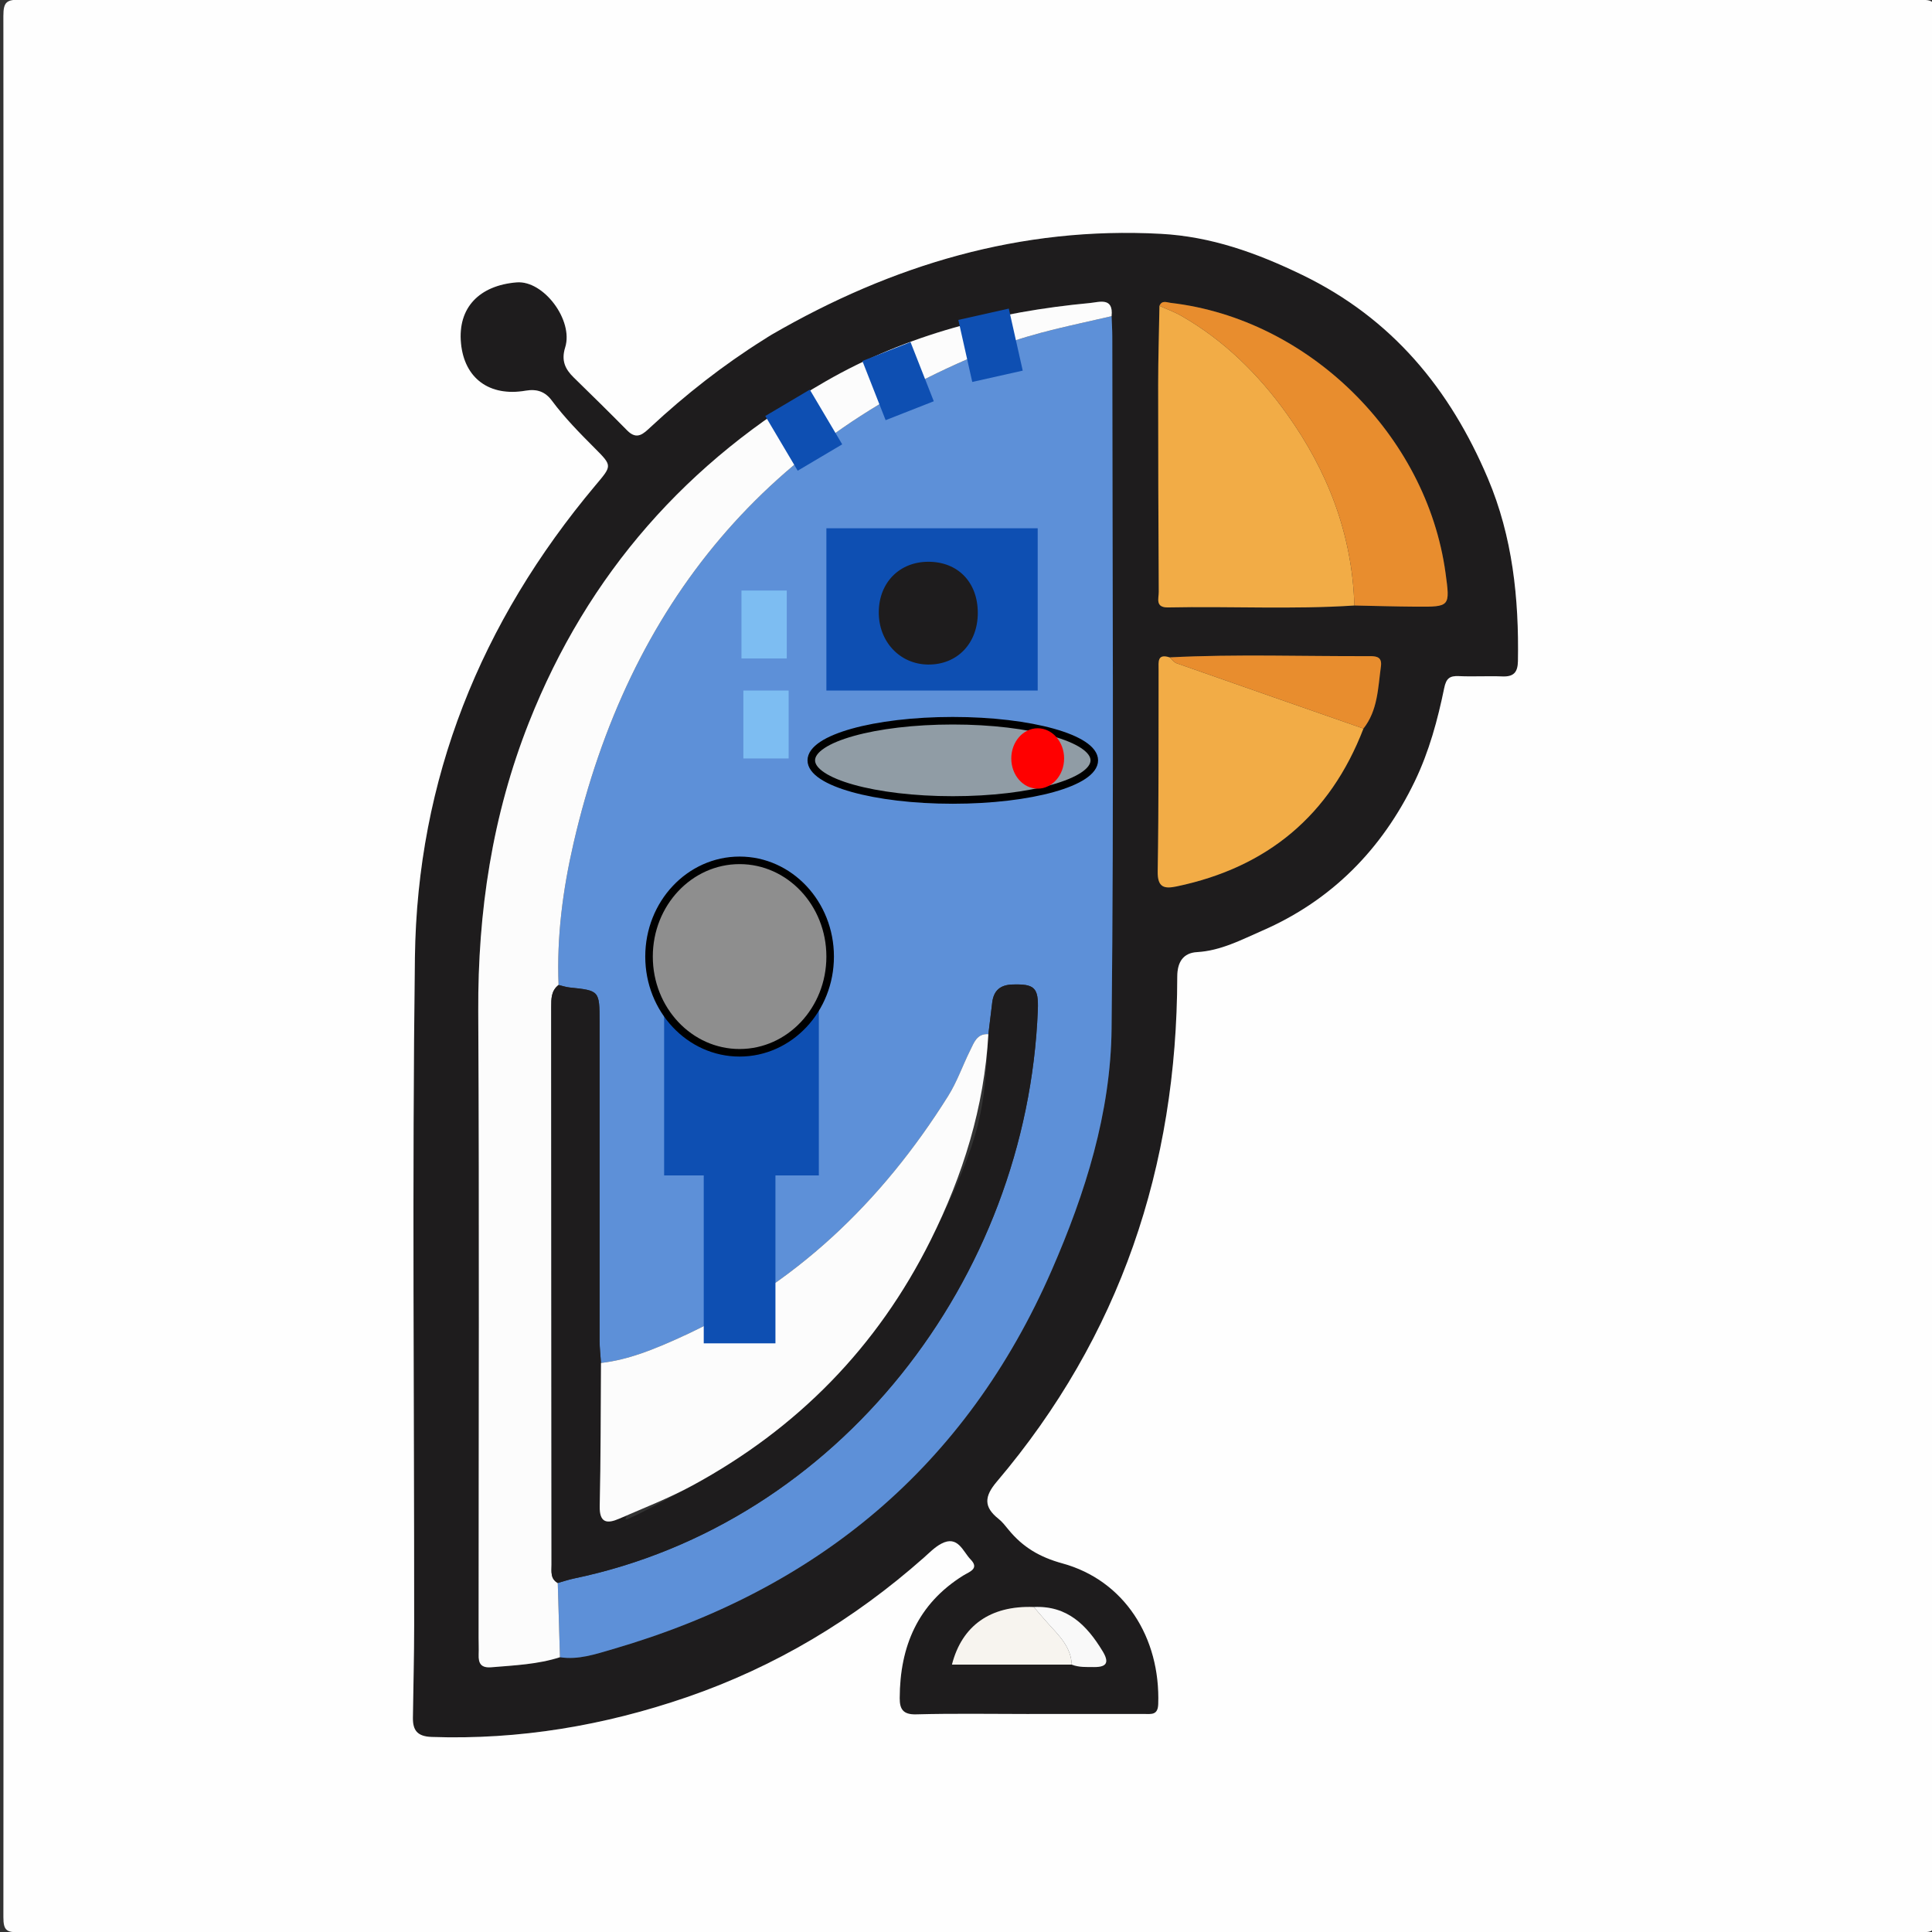 <?xml version="1.0"?>
<svg width="512" height="512" xmlns="http://www.w3.org/2000/svg" xmlns:svg="http://www.w3.org/2000/svg">
 <rect width="100%" height="100%" fill="#333333" stroke="none"/>
 <g>
  <title>Layer 1</title>
  <g id="svg_1">
   <rect id="svg_20" height="23" width="29" y="77" x="31" stroke-linecap="null" stroke-linejoin="null" stroke-dasharray="null" stroke-width="null" fill="#7dbdf2"/>
   <path id="svg_3" d="m272.777,454.225c-9.997,0 -20,-0.175 -29.991,0.096c-3.484,0.094 -4.363,-1.403 -4.355,-4.295c0.038,-13.716 4.795,-24.988 16.832,-32.495c1.585,-0.988 4.375,-1.776 1.963,-4.255c-2.074,-2.131 -3.354,-6.507 -7.767,-4.182c-1.729,0.911 -3.169,2.409 -4.661,3.73c-18.53,16.399 -39.394,28.908 -62.79,36.951c-21.87,7.519 -44.377,11.327 -67.604,10.533c-3.819,-0.131 -5.025,-1.768 -4.98,-5.118c0.109,-8.155 0.333,-16.311 0.337,-24.467c0.029,-58.987 -0.555,-117.982 0.196,-176.961c0.602,-47.271 17.438,-88.924 47.803,-125.096c4.432,-5.279 4.582,-5.155 -0.157,-9.907c-4,-4.011 -7.976,-8.044 -11.363,-12.604c-1.768,-2.38 -3.967,-3.134 -6.942,-2.622c-9.61,1.652 -16.237,-3.279 -17.129,-12.541c-0.918,-9.535 4.937,-15.345 14.728,-16.159c7.169,-0.597 15.131,10.046 12.889,17.221c-1.079,3.453 -0.063,5.715 2.249,7.97c4.763,4.646 9.509,9.313 14.181,14.051c2.612,2.649 4.321,0.85 6.235,-0.927c9.294,-8.628 19.234,-16.428 29.987,-23.172c0.703,-0.44 1.393,-0.906 2.11,-1.321c31.892,-18.46 65.917,-28.701 103.103,-26.689c13.32,0.72 25.373,5.039 37.439,10.882c23.855,11.552 39.181,30.257 49.22,53.944c6.536,15.422 8.25,31.775 7.961,48.409c-0.053,3.023 -1.164,4.184 -4.161,4.061c-3.826,-0.156 -7.67,0.096 -11.493,-0.084c-2.448,-0.115 -3.361,0.62 -3.883,3.166c-1.739,8.472 -4.008,16.833 -7.78,24.669c-8.701,18.07 -22.081,31.629 -40.445,39.629c-5.442,2.37 -10.956,5.316 -17.272,5.678c-3.651,0.209 -5.243,2.605 -5.249,6.509c-0.08,50.267 -15.105,95.265 -47.833,133.841c-3.322,3.916 -3.498,6.687 0.463,9.834c1.027,0.817 1.854,1.905 2.695,2.933c3.752,4.576 8.212,7.227 14.242,8.879c16.346,4.479 26.009,19.563 25.389,37.328c-0.104,2.946 -1.863,2.579 -3.672,2.58c-10.165,0.004 -20.33,0.001 -30.495,0.001zm11.252,-13.084c1.912,0.759 3.917,0.631 5.912,0.646c3.48,0.027 4.02,-1.305 2.246,-4.228c-4.188,-6.902 -9.374,-12.112 -18.223,-11.683c-11.493,-0.438 -19.043,4.936 -21.69,15.264c10.551,0.001 21.154,0.001 31.755,0.001zm77.295,-248.061c3.815,-4.841 3.845,-10.741 4.629,-16.438c0.322,-2.336 -0.854,-2.766 -2.863,-2.757c-17.707,0.074 -35.418,-0.583 -53.12,0.326c-3.349,-1.063 -2.923,1.233 -2.927,3.237c-0.034,17.825 0.057,35.652 -0.24,53.473c-0.072,4.338 1.779,4.666 5.043,3.982c24.024,-5.031 40.63,-18.839 49.478,-41.823zm-54.055,-112.029c-0.121,6.976 -0.341,13.951 -0.344,20.927c-0.009,18.293 0.059,36.586 0.157,54.878c0.01,1.732 -1.011,4.192 2.489,4.119c16.448,-0.345 32.909,0.566 49.351,-0.51c5.478,0.107 10.954,0.278 16.432,0.31c8.953,0.052 8.953,0.015 7.727,-8.938c-5.008,-36.535 -36.322,-67.329 -72.818,-71.569c-1.03,-0.121 -2.349,-0.795 -2.994,0.783zm-12.688,2.74c0.551,-5.132 -3.313,-3.718 -5.713,-3.492c-24.714,2.321 -48.39,8.285 -70.088,20.778c-36.584,21.065 -63.025,51.002 -78.59,90.344c-9.735,24.607 -13.587,50.194 -13.446,76.632c0.294,55.302 0.089,110.606 0.09,165.909c0,1.499 0.071,3 0.017,4.496c-0.088,2.395 0.628,3.615 3.403,3.384c6.112,-0.511 12.243,-0.765 18.146,-2.66c4.884,0.745 9.356,-0.795 13.973,-2.137c54.138,-15.741 93.63,-48.363 116.36,-100.46c8.916,-20.435 15.615,-41.696 15.849,-63.97c0.643,-61.106 0.209,-122.224 0.189,-183.337c-0.001,-1.829 -0.125,-3.658 -0.19,-5.487z" fill="#1E1C1D" clip-rule="evenodd" fill-rule="evenodd"/>
   <path id="svg_4" d="m294.581,83.791c0.065,1.829 0.188,3.658 0.188,5.487c0.02,61.113 0.453,122.23 -0.189,183.337c-0.233,22.273 -6.933,43.535 -15.849,63.97c-22.729,52.097 -62.222,84.719 -116.36,100.46c-4.616,1.342 -9.088,2.882 -13.973,2.137c-0.195,-6.558 -0.391,-13.115 -0.585,-19.674c1.434,-0.4 2.849,-0.888 4.303,-1.19c70.158,-14.635 120.09,-79.383 122.916,-150.629c0.237,-5.992 -0.891,-6.966 -6.755,-6.783c-3.227,0.101 -4.934,1.618 -5.326,4.743c-0.353,2.804 -0.683,5.611 -1.022,8.416c-3.038,-0.207 -3.806,2.24 -4.811,4.26c-1.996,4.013 -3.474,8.333 -5.837,12.105c-17.625,28.131 -40.701,50.305 -71.227,64.102c-6.646,3.004 -13.417,5.821 -20.785,6.668c-0.129,-1.99 -0.37,-3.98 -0.371,-5.97c-0.017,-28.163 0.018,-56.325 -0.003,-84.487c-0.006,-8.241 -0.069,-8.229 -7.949,-9.051c-0.983,-0.103 -1.943,-0.436 -2.914,-0.662c-0.525,-12.735 1.12,-25.259 3.975,-37.62c14.667,-63.513 51.515,-108.027 112.792,-131.672c9.671,-3.732 19.775,-5.598 29.782,-7.947zm-35.456,78.65c0.009,-8.155 -5.288,-13.609 -13.179,-13.567c-7.594,0.04 -12.976,5.502 -13.061,13.257c-0.086,7.857 5.547,13.896 13.044,13.98c7.72,0.088 13.187,-5.574 13.196,-13.67z" fill="#5d90d8" clip-rule="evenodd" fill-rule="evenodd"/>
   <rect id="svg_19" height="43" width="56" y="140" x="219" stroke-linecap="null" stroke-linejoin="null" stroke-dasharray="null" stroke-width="null" fill="#0e4fb2"/>
   <path id="svg_2" d="m257.013,512c-83.979,0 -167.959,-0.022 -251.938,0.085c-3.261,0.004 -4.18,-0.434 -4.178,-4.009c0.118,-167.959 0.12,-335.918 -0.004,-503.877c-0.003,-3.744 0.937,-4.287 4.406,-4.285c167.792,0.099 335.585,0.098 503.377,0.006c3.403,-0.002 4.439,0.443 4.437,4.254c-0.13,167.959 -0.127,335.918 -0.012,503.877c0.003,3.526 -0.836,4.042 -4.15,4.037c-83.979,-0.111 -167.959,-0.088 -251.938,-0.088zm15.764,-57.775c10.165,0 20.33,0.003 30.494,-0.002c1.809,-0.001 3.568,0.366 3.672,-2.58c0.62,-17.766 -9.043,-32.849 -25.389,-37.328c-6.03,-1.652 -10.49,-4.303 -14.242,-8.879c-0.842,-1.027 -1.668,-2.115 -2.695,-2.933c-3.961,-3.147 -3.785,-5.918 -0.463,-9.834c32.728,-38.576 47.753,-83.574 47.833,-133.841c0.006,-3.903 1.598,-6.3 5.249,-6.509c6.316,-0.361 11.83,-3.308 17.272,-5.678c18.364,-8 31.744,-21.559 40.445,-39.629c3.772,-7.836 6.041,-16.197 7.78,-24.669c0.521,-2.546 1.435,-3.281 3.883,-3.166c3.823,0.18 7.667,-0.072 11.493,0.084c2.997,0.123 4.108,-1.037 4.161,-4.061c0.289,-16.634 -1.425,-32.987 -7.961,-48.409c-10.039,-23.688 -25.364,-42.393 -49.22,-53.944c-12.066,-5.843 -24.119,-10.162 -37.439,-10.882c-37.187,-2.012 -71.211,8.229 -103.103,26.689c-0.718,0.415 -1.407,0.881 -2.11,1.321c-10.753,6.744 -20.693,14.544 -29.987,23.172c-1.914,1.776 -3.623,3.576 -6.235,0.927c-4.672,-4.738 -9.417,-9.404 -14.181,-14.051c-2.311,-2.255 -3.327,-4.517 -2.249,-7.97c2.242,-7.175 -5.72,-17.817 -12.889,-17.221c-9.791,0.814 -15.646,6.624 -14.728,16.159c0.892,9.262 7.519,14.193 17.129,12.541c2.976,-0.512 5.174,0.242 6.942,2.622c3.388,4.56 7.364,8.593 11.363,12.604c4.739,4.752 4.589,4.628 0.157,9.907c-30.366,36.172 -47.201,77.825 -47.803,125.096c-0.751,58.979 -0.167,117.974 -0.196,176.961c-0.004,8.156 -0.228,16.312 -0.337,24.467c-0.045,3.351 1.161,4.987 4.98,5.118c23.227,0.794 45.734,-3.015 67.604,-10.533c23.396,-8.043 44.26,-20.552 62.79,-36.951c1.492,-1.321 2.932,-2.819 4.661,-3.73c4.414,-2.325 5.693,2.051 7.767,4.182c2.412,2.479 -0.378,3.267 -1.963,4.255c-12.037,7.507 -16.794,18.779 -16.832,32.495c-0.008,2.892 0.871,4.389 4.355,4.295c9.992,-0.27 19.995,-0.095 29.992,-0.095z" fill="#FEFEFE" clip-rule="evenodd" fill-rule="evenodd"/>
   <path id="svg_5" d="m147.813,419.508c0.195,6.559 0.39,13.116 0.585,19.674c-5.902,1.896 -12.034,2.149 -18.146,2.66c-2.774,0.231 -3.491,-0.989 -3.403,-3.384c0.055,-1.496 -0.017,-2.997 -0.017,-4.496c-0.001,-55.303 0.204,-110.607 -0.09,-165.909c-0.141,-26.438 3.711,-52.024 13.446,-76.632c15.565,-39.342 42.006,-69.278 78.59,-90.344c21.699,-12.493 45.375,-18.457 70.088,-20.778c2.4,-0.226 6.264,-1.64 5.713,3.492c-10.007,2.349 -20.111,4.215 -29.782,7.946c-61.277,23.645 -98.125,68.159 -112.792,131.672c-2.854,12.361 -4.5,24.885 -3.975,37.62c-1.982,1.516 -1.949,3.656 -1.947,5.867c0.044,49.249 0.061,98.498 0.088,147.746c0.003,1.796 -0.378,3.742 1.642,4.866z" fill="#FCFCFC" clip-rule="evenodd" fill-rule="evenodd"/>
   <rect id="svg_23" height="18" width="12" y="156.5" x="196.5" stroke-linecap="null" stroke-linejoin="null" stroke-dasharray="null" stroke-width="null" fill="#7dbdf2"/>
   <rect id="svg_38" transform="rotate(-21.448 238,101) " height="16.851" width="13.708" y="92.575" x="231.146" stroke-linecap="null" stroke-linejoin="null" stroke-dasharray="null" stroke-width="null" fill="#0e4fb2"/>
   <path id="svg_6" d="m358.922,160.465c-16.441,1.076 -32.902,0.165 -49.351,0.51c-3.5,0.073 -2.479,-2.387 -2.489,-4.119c-0.099,-18.292 -0.166,-36.585 -0.157,-54.878c0.003,-6.976 0.223,-13.951 0.344,-20.927c1.956,0.886 3.999,1.62 5.853,2.684c11.271,6.469 20.35,15.413 27.845,25.869c10.869,15.164 17.405,31.989 17.955,50.861z" fill="#F2AC46" clip-rule="evenodd" fill-rule="evenodd"/>
   <path id="svg_7" d="m361.324,193.08c-8.849,22.984 -25.454,36.792 -49.479,41.823c-3.264,0.684 -5.115,0.355 -5.043,-3.982c0.297,-17.82 0.206,-35.647 0.24,-53.473c0.004,-2.004 -0.422,-4.301 2.928,-3.237c0.612,0.532 1.139,1.312 1.85,1.562c16.49,5.803 32.999,11.55 49.504,17.307z" fill="#F2AC46" clip-rule="evenodd" fill-rule="evenodd"/>
   <path id="svg_8" d="m358.922,160.465c-0.55,-18.872 -7.086,-35.697 -17.956,-50.861c-7.495,-10.456 -16.574,-19.4 -27.845,-25.869c-1.854,-1.063 -3.896,-1.798 -5.853,-2.684c0.646,-1.578 1.965,-0.903 2.993,-0.784c36.496,4.24 67.811,35.034 72.818,71.569c1.227,8.953 1.227,8.99 -7.727,8.938c-5.476,-0.031 -10.953,-0.202 -16.43,-0.309z" fill="#E88D2E" clip-rule="evenodd" fill-rule="evenodd"/>
   <path id="svg_9" d="m361.324,193.08c-16.505,-5.757 -33.015,-11.504 -49.504,-17.308c-0.711,-0.25 -1.237,-1.029 -1.85,-1.562c17.701,-0.909 35.412,-0.252 53.119,-0.326c2.01,-0.009 3.186,0.421 2.863,2.757c-0.783,5.698 -0.812,11.598 -4.628,16.439z" fill="#E88D2E" clip-rule="evenodd" fill-rule="evenodd"/>
   <path id="svg_10" d="m284.029,441.141c-10.602,0 -21.204,0 -31.754,0c2.647,-10.328 10.197,-15.701 21.691,-15.264c1.284,1.48 2.54,2.987 3.857,4.438c2.865,3.157 5.999,6.149 6.206,10.826z" fill="#f7f4ef" clip-rule="evenodd" fill-rule="evenodd"/>
   <path id="svg_11" d="m284.029,441.141c-0.207,-4.677 -3.341,-7.669 -6.206,-10.826c-1.317,-1.45 -2.573,-2.957 -3.857,-4.438c8.848,-0.43 14.033,4.78 18.222,11.683c1.773,2.923 1.234,4.255 -2.246,4.228c-1.996,-0.017 -4.001,0.111 -5.913,-0.647z" fill="#f9f9f9" clip-rule="evenodd" fill-rule="evenodd"/>
   <path id="svg_12" d="m147.813,419.508c-2.02,-1.124 -1.639,-3.069 -1.64,-4.865c-0.027,-49.248 -0.044,-98.497 -0.088,-147.746c-0.002,-2.211 -0.035,-4.352 1.947,-5.867c0.971,0.227 1.93,0.56 2.914,0.662c7.88,0.822 7.943,0.81 7.949,9.051c0.021,28.162 -0.013,56.324 0.003,84.487c0.001,1.989 0.242,3.979 0.371,5.97c-0.09,12.641 -0.051,25.285 -0.338,37.922c-0.103,4.543 1.98,4.731 5.183,3.336c6.517,-2.838 -8.34,6.267 19.418,-8.803c27.758,-15.07 48.95,-36.602 63.087,-64.973c14.137,-28.371 14.225,-35.284 15.31,-54.617c0.34,-2.805 0.67,-5.612 1.022,-8.416c0.393,-3.125 2.1,-4.643 5.326,-4.743c5.864,-0.183 6.992,0.791 6.755,6.783c-2.826,71.246 -52.758,135.994 -122.916,150.629c-1.454,0.302 -2.869,0.789 -4.303,1.19z" fill="#1E1C1D" clip-rule="evenodd" fill-rule="evenodd"/>
   <rect id="svg_33" height="62" width="41" y="249.5" x="176" stroke-linecap="null" stroke-linejoin="null" stroke-dasharray="null" stroke-width="null" fill="#0e4fb2"/>
   <path id="svg_13" d="m261.929,274.064c-1.085,19.333 -6.717,37.374 -15.31,54.617c-14.137,28.371 -35.329,49.902 -63.087,64.973c-6.23,3.383 -12.901,5.965 -19.418,8.803c-3.203,1.396 -5.286,1.207 -5.183,-3.336c0.287,-12.637 0.248,-25.281 0.338,-37.922c7.369,-0.847 14.139,-3.664 20.785,-6.668c30.526,-13.797 53.602,-35.971 71.227,-64.102c2.363,-3.772 3.841,-8.093 5.837,-12.105c1.005,-2.019 1.773,-4.467 4.811,-4.26z" fill="#FCFCFC" clip-rule="evenodd" fill-rule="evenodd"/>
   <path id="svg_14" d="m259.125,162.441c-0.009,8.096 -5.476,13.758 -13.195,13.67c-7.498,-0.085 -13.13,-6.123 -13.044,-13.98c0.085,-7.755 5.467,-13.217 13.061,-13.257c7.89,-0.042 13.187,5.412 13.178,13.567z" fill="#1E1C1D" clip-rule="evenodd" fill-rule="evenodd"/>
   <rect id="svg_24" height="18" width="12" y="183" x="197" stroke-linecap="null" stroke-linejoin="null" stroke-dasharray="null" stroke-width="null" fill="#7dbdf2"/>
   <ellipse stroke="#000000" ry="10.5" rx="37.5" id="svg_25" cy="201.5" cx="252.5" stroke-linecap="null" stroke-linejoin="null" stroke-dasharray="null" stroke-width="2" fill="#909ca5"/>
   <ellipse stroke-opacity="0" ry="8" rx="7" id="svg_28" cy="201" cx="275" stroke-linecap="null" stroke-linejoin="null" stroke-dasharray="null" stroke-width="2" stroke="#000000" fill="#ff0000"/>
   <ellipse stroke="#000000" ry="25.5" rx="24" id="svg_30" cy="253.5" cx="196" stroke-linecap="null" stroke-linejoin="null" stroke-dasharray="null" stroke-width="2" fill="#8e8e8e"/>
   <rect id="svg_34" height="62" width="19" y="294" x="186.5" stroke-linecap="null" stroke-linejoin="null" stroke-dasharray="null" stroke-width="null" fill="#0e4fb2"/>
   <rect id="svg_37" transform="rotate(-12.653 262.5,91.5) " height="16.851" width="13.708" y="83.075" x="255.646" stroke-linecap="null" stroke-linejoin="null" stroke-dasharray="null" stroke-width="null" fill="#0e4fb2"/>
   <rect id="svg_39" transform="rotate(-30.651 213,114) " height="16.851" width="13.708" y="105.575" x="206.146" stroke-linecap="null" stroke-linejoin="null" stroke-dasharray="null" stroke-width="null" fill="#0e4fb2"/>
  </g>
 </g>
</svg>